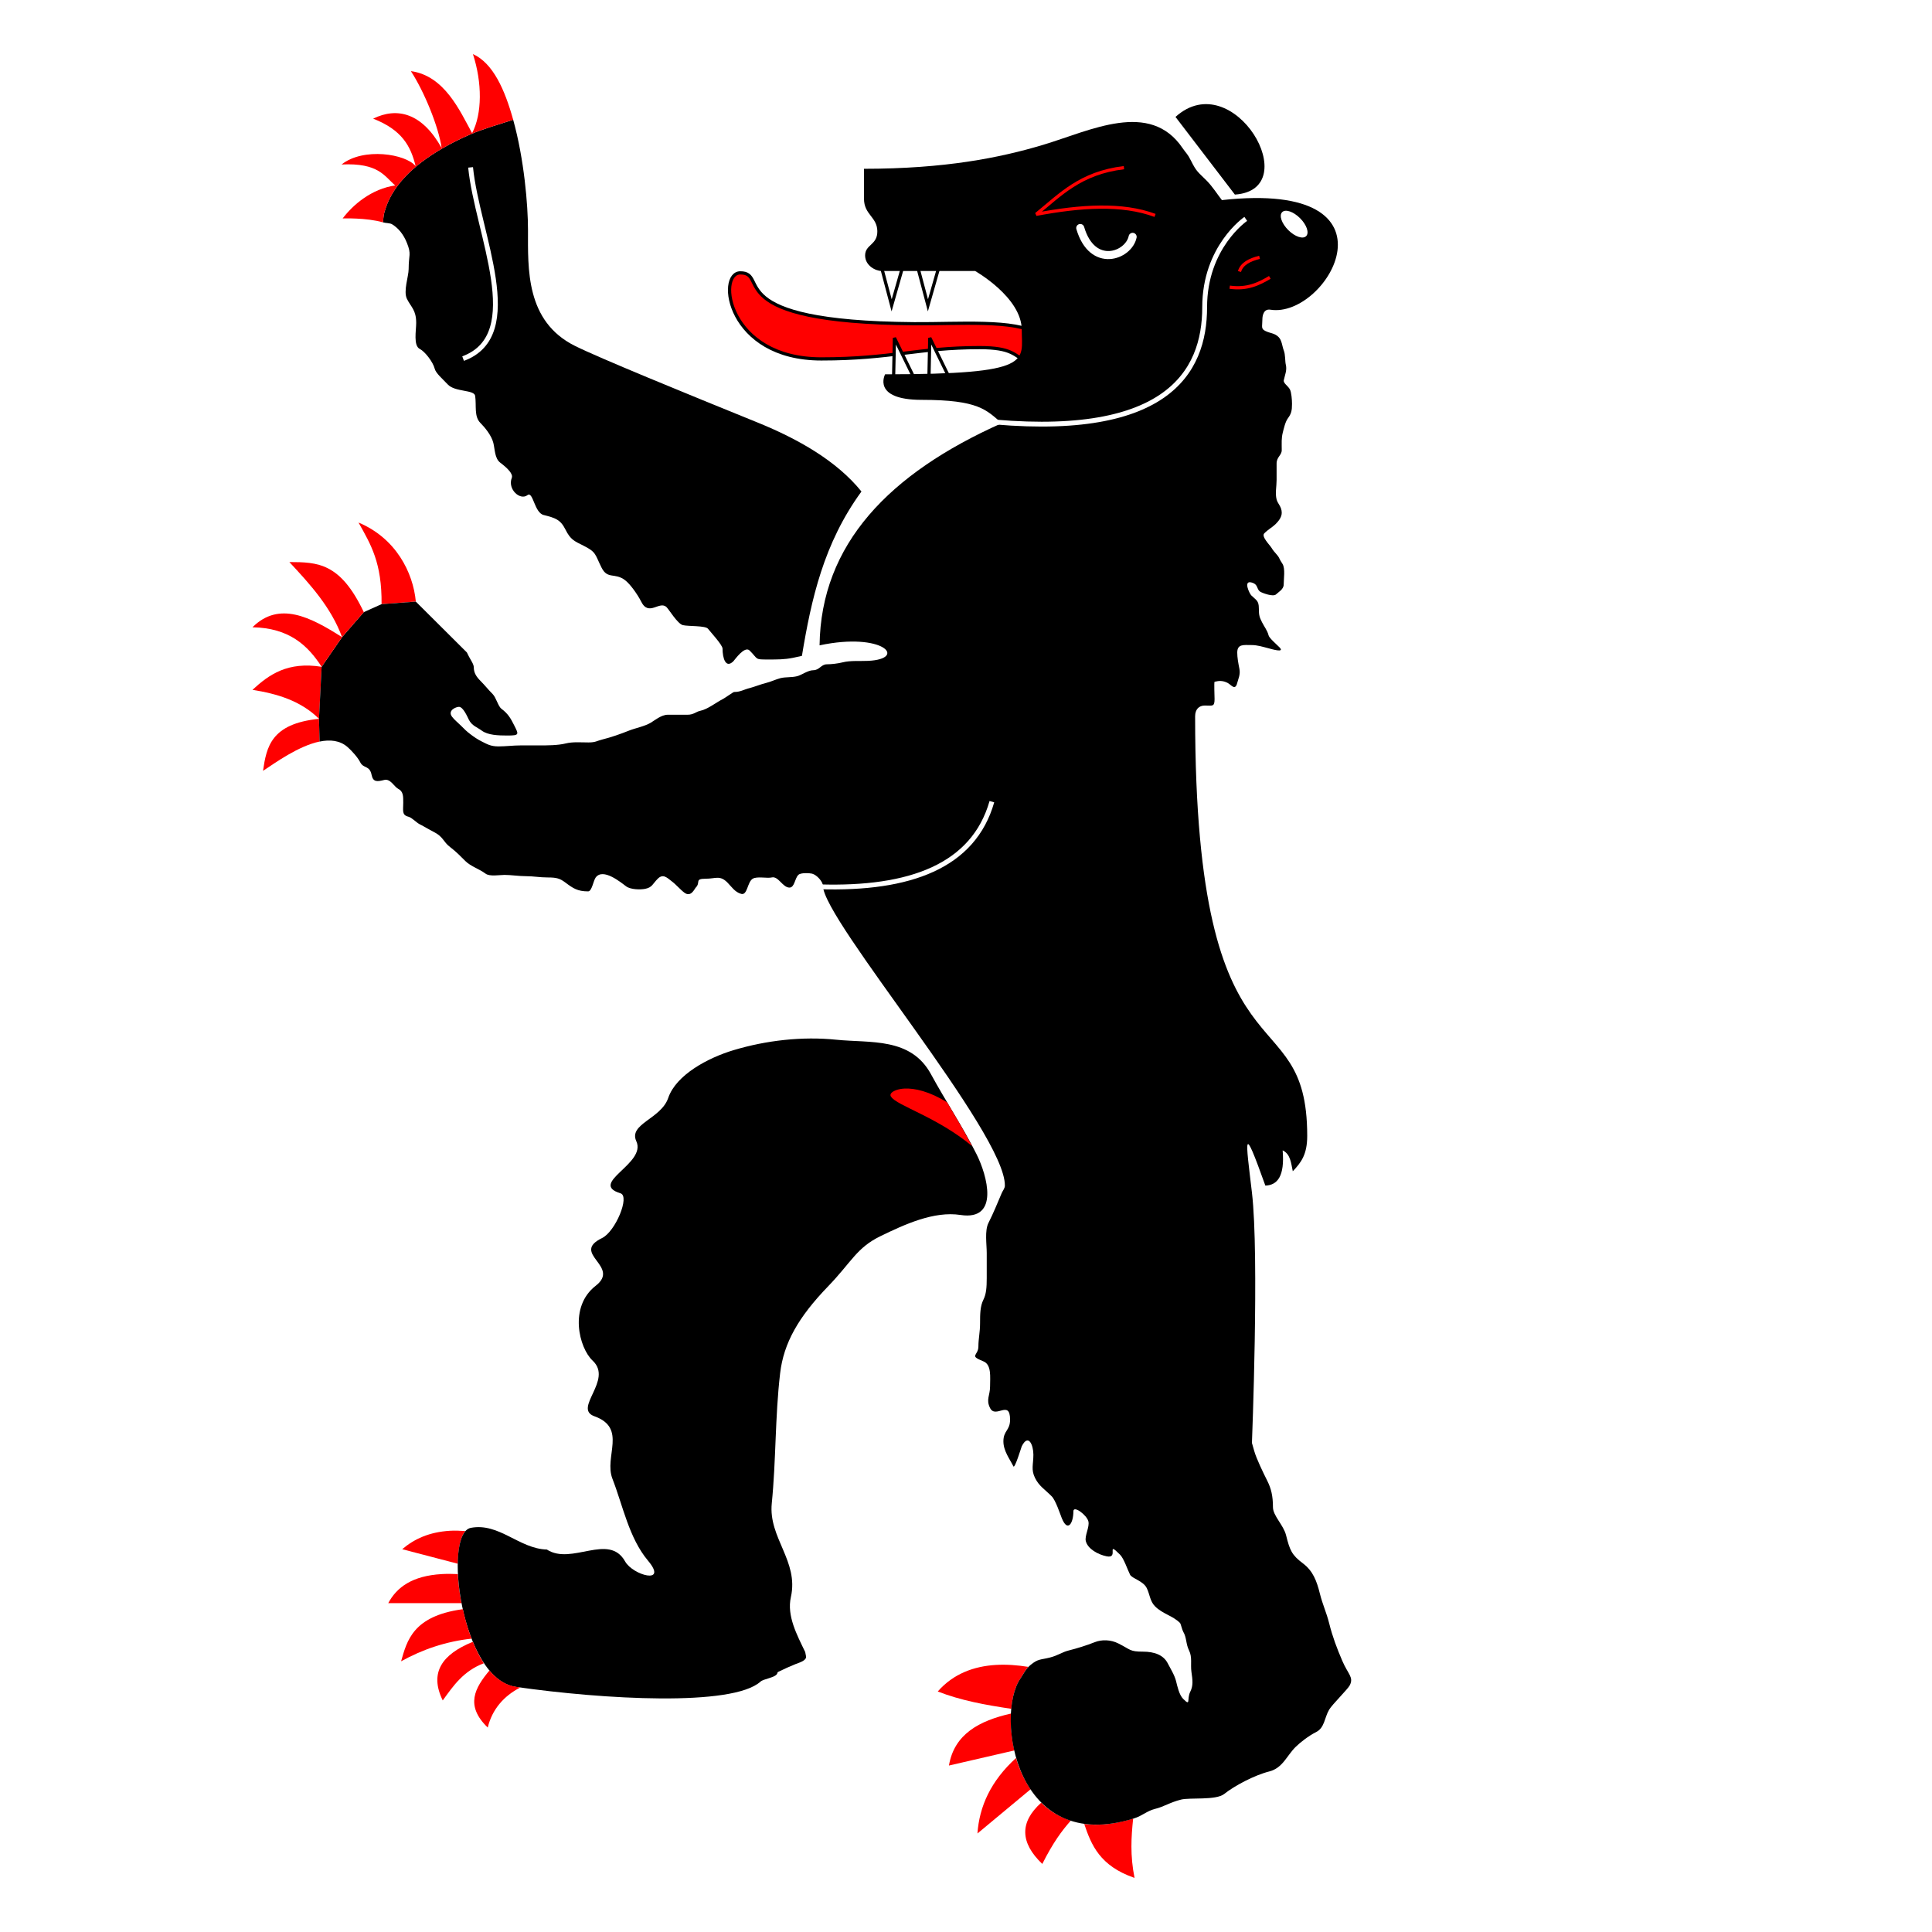 <?xml version="1.0" encoding="utf-8"?>
<!-- Generator: Adobe Illustrator 14.0.0, SVG Export Plug-In . SVG Version: 6.00 Build 43363)  -->
<!DOCTYPE svg PUBLIC "-//W3C//DTD SVG 1.1//EN" "http://www.w3.org/Graphics/SVG/1.1/DTD/svg11.dtd">
<svg version="1.1"
	 id="AI" xmlns:rdf="http://www.w3.org/1999/02/22-rdf-syntax-ns#" xmlns:sodipodi="http://inkscape.sourceforge.net/DTD/sodipodi-0.dtd" sodipodi:docbase="C:\Documents and Settings\David Nelson\Archives\Svg" xmlns:cc="http://web.resource.org/cc/" sodipodi:docname="Flag_of_Appenzell_Innerrhoden.svg" sodipodi:version="0.32" xmlns:svg="http://www.w3.org/2000/svg" inkscape:version="0.43" xmlns:inkscape="http://www.inkscape.org/namespaces/inkscape" xmlns:dc="http://purl.org/dc/elements/1.1/"
	 xmlns="http://www.w3.org/2000/svg" xmlns:xlink="http://www.w3.org/1999/xlink" x="0px" y="0px" width="600px" height="600px"
	 viewBox="0 0 600 600" enable-background="new 0 0 600 600" xml:space="preserve">
<rect id="rect2369" x="0" y="0" fill="#FFFFFF" width="600" height="600"/>
<path id="path2324" fill="#FF0000" d="M137.151,488.845c-9.088,0.544-13.91,4.042-16.58,9.027h22.743
	c-0.599-3.109-0.985-6.171-1.129-9.027C140.387,488.761,138.694,488.753,137.151,488.845z"/>
<path id="path2322" fill="#FF0000" d="M139.755,475.391c-6.47,0.392-11.145,2.564-14.844,5.729l17.274,4.515
	c0.062-4.662,0.796-8.419,2.344-10.156C142.851,475.371,141.238,475.301,139.755,475.391z"/>
<path id="path2246" sodipodi:nodetypes="ccc" fill="#FFFFFF" stroke="#000000" d="M273.152,80.667l3.757,14.158l4.045-14.158"/>
<path id="path2266" sodipodi:nodetypes="ccssssc" fill="#FF0000" stroke="#000000" d="M319.239,112.634l3.017-8.947
	c-6.794-4.545-24.715-3.039-38.317-3.145c-60.9-0.476-44.734-15.799-54.026-15.799c-7.336,0-4.13,26.721,25.16,26.721
	c21.62,0,30.181-3.511,49.15-3.511C314.384,107.953,314.878,110.294,319.239,112.634z"/>
<path id="path2246_1_" sodipodi:nodetypes="ccc" fill="#FFFFFF" stroke="#000000" d="M284.421,80.667l3.757,14.158l4.046-14.158"/>
<path id="path2252" sodipodi:nodetypes="ccc" fill="#FFFFFF" stroke="#000000" d="M277.486,118.519l0.289-13.58l6.646,13.58"/>
<path id="path2252_1_" sodipodi:nodetypes="ccc" fill="#FFFFFF" stroke="#000000" d="M288.467,118.519l0.288-13.58l6.646,13.58"/>
<path id="path2294" fill="#FF0000" d="M118.501,187.616c0.109-12.831-3.265-18.384-7.159-25.338
	c11.585,4.85,16.952,15.477,17.797,24.547"/>
<path id="path1352" fill="#FF0000" d="M99.068,223.236c-5.604-5.563-12.89-7.767-20.66-9c5.171-4.771,10.933-8.837,21.479-7.158"/>
<path id="path2315" fill="#FF0000" d="M99.068,223.236c-14.959,1.512-16.294,8.784-17.387,16.16
	c3.785-2.497,11.048-7.752,17.578-9.102"/>
<path id="path2354" fill="#FF0000" d="M309.286,517.057c-6.821,0.408-13.236,2.734-18.056,8.247
	c7.089,2.771,14.724,4.184,22.83,5.382c0.357-3.889,1.296-7.143,2.777-9.288c0.69-1,1.383-2.521,2.518-3.733
	C315.997,517.125,312.593,516.86,309.286,517.057z"/>
<path id="path2365" fill="#FF0000" d="M313.973,532.16c-9.86,2.231-17.634,6.376-19.271,16.146l20.312-4.688
	C314.108,539.683,313.793,535.74,313.973,532.16z"/>
<path id="path2363" fill="#FF0000" d="M315.536,545.963c-7.865,7.159-11.398,15.063-11.979,23.438l16.491-13.715
	C318.059,552.712,316.536,549.407,315.536,545.963z"/>
<path id="path2361" fill="#FF0000" d="M323.348,559.852c-6.684,5.993-6.621,12.368,0.348,19.011
	c3.336-6.64,6.109-10.365,8.854-13.455C328.925,564.229,325.844,562.343,323.348,559.852z"/>
<path id="path2359" fill="#FF0000" d="M351.821,564.8c-5.75,1.761-10.795,2.244-15.104,1.648c2.188,6.481,4.81,13.041,15.625,16.754
	c-1.403-6.988-1.03-12.748-0.434-18.402C351.88,564.809,351.848,564.791,351.821,564.8z"/>
<path id="path2313" sodipodi:nodetypes="cssssssssssssssssssssssssssssssssssccccccccsssssssssssssssssssssssssssssssssssccscscsssscsssscssssssssssssssssssssssssssssssssssssssssscccssssssssssssssssssssssssssssssssssssssssssssssssssssssssssss" d="
	M316.86,521.358c-7.797,11.289-1.658,55.039,35.384,43.341c2.538-0.802,3.96-2.3,6.404-2.911c3.027-0.757,4.591-2.021,8.15-2.91
	c2.742-0.687,10.848,0.288,13.391-1.746c3.198-2.559,9.479-5.863,13.973-6.986c4.158-1.039,5.422-4.84,8.151-7.568
	c1.346-1.347,4.039-3.476,6.403-4.658c2.698-1.349,2.586-4.504,4.075-6.985c1.008-1.681,5.793-6.347,6.404-7.568
	c1.26-2.52-0.534-3.379-2.329-7.567c-1.681-3.922-3.032-7.471-4.075-11.645c-0.858-3.436-2.01-5.709-2.911-9.314
	c-0.948-3.797-2.094-6.955-5.239-9.315c-3.482-2.612-4.071-4.062-5.239-8.732c-0.811-3.236-4.075-6.038-4.075-8.732
	c0-3.497-0.566-5.789-1.747-8.15c-1.31-2.618-3.37-6.844-4.075-9.314c-0.234-0.825-0.471-1.651-0.706-2.478
	c0,0,2.308-58.275,0-77.762c-2.021-17.067-2.938-21.997,4.166-2.159c3.764-0.14,6.047-2.907,5.374-10.934
	c2.436,1.124,2.602,3.948,3.15,6.485c2.598-2.736,4.478-5.212,4.478-10.977c0-44.965-34.812-12.489-34.812-130.307
	c0-2.123,1.148-3.354,3.019-3.354c2.32,0,3.02,0.486,3.02-2.013c0-0.561-0.186-5.32,0-5.367c1.444-0.36,2.601-0.377,4.024,0.336
	c1.147,0.573,2.367,2.608,3.021,0c0.291-1.166,1.029-2.566,0.67-4.36c-0.353-1.759-0.67-3.505-0.67-5.031
	c0-2.729,2.001-2.349,4.359-2.349c1.967,0,3.476,0.533,5.367,1.007c0.747,0.187,5.281,1.592,3.354-0.335
	c-1.045-1.046-3.141-2.828-3.354-3.69c-0.379-1.513-1.319-2.641-2.013-4.025c-0.778-1.557-1.007-2.083-1.007-4.359
	c0-2.457-0.858-2.536-2.349-4.025c-0.57-0.57-2.522-4.656,0-4.024c2.4,0.601,1.44,2.229,3.02,3.02
	c0.441,0.221,3.783,1.584,4.696,0.671c0.636-0.636,2.349-1.526,2.349-3.02c0-1.745,0.527-4.901-0.336-6.373
	c-0.304-0.519-0.665-1.006-0.91-1.553c-0.652-1.454-1.537-1.817-2.553-3.511c-0.526-0.877-3.214-3.488-2.234-4.468
	c1.313-1.312,2.573-1.935,3.511-2.872c0.875-0.875,1.915-2.105,1.915-3.511c0-1.933-1.26-2.803-1.596-4.148
	c-0.493-1.973,0-3.919,0-6.062c0-1.702,0-3.404,0-5.105c0-2.04,1.596-2.547,1.596-4.148c0-2.28-0.13-3.632,0.318-5.426
	c0.312-1.243,0.787-3.389,1.596-4.468c1.055-1.404,1.277-2.393,1.277-4.468c0-1.313-0.186-3.562-0.639-4.468
	c-0.562-1.124-2.105-1.92-1.915-2.872c0.295-1.474,1.059-3.107,0.639-4.787c-0.276-1.104-0.116-3.161-0.639-4.468
	c-0.481-1.204-0.575-3.129-1.597-4.148c-1.301-1.302-2.545-1.113-4.147-1.915c-1.416-0.708-0.908-1.335-0.908-3.523
	c0-1.384,0.47-3.396,2.49-3.073c17.784,2.836,42.791-40.418-15.056-34.035c-1.28-1.611-2.911-4.22-4.79-6.098
	c-2.677-2.677-3.074-2.665-4.791-6.1c-1.185-2.366-1.467-2.218-2.613-3.92c-10.145-15.04-28.645-5.452-43.303-1.052
	c-13.49,4.049-30.6,7.447-55.653,7.447c0,0,0,4.816,0,9.314c0,4.939,4.054,5.606,4.141,10.005c0.086,4.398-3.796,4.141-3.796,7.59
	c0,3.124,3.186,4.83,5.176,4.83c8.623,0,28.98,0,28.98,0s14.489,8.186,14.489,18.285c0,9.762,4.036,13.801-42.436,13.801
	c0,0-4.261,7.936,11.385,7.936c17.667,0,20.013,3.104,24.841,7.245c-35.004,15.617-56.16,37.564-56.58,68.992
	c19.902-4.224,27.379,4.266,15.039,4.82c-2.582,0.116-5.457-0.141-7.83,0.452c-1.547,0.387-3.593,0.614-4.915,0.614
	c-1.858,0-2.291,1.844-4.301,1.844c-1.552,0-3.698,1.539-4.915,1.843c-1.812,0.453-3.575,0.203-5.224,0.614
	c-1.339,0.335-2.91,1.112-4.606,1.536c-1.644,0.411-3.593,1.205-4.916,1.536c-1.961,0.49-2.846,1.229-4.915,1.229
	c-0.193,0-2.836,1.879-3.379,2.15c-2.077,1.039-4.793,3.231-7.065,3.687c-1.354,0.271-2.029,1.229-3.994,1.229
	c-1.999,0-4.15,0-6.144,0c-1.951,0-4.104,1.786-5.224,2.457c-1.922,1.153-4.861,1.699-6.759,2.458
	c-2.762,1.104-5.607,2.093-8.294,2.765c-1.706,0.427-2.107,0.922-4.301,0.922c-2.312,0-4.879-0.239-7.066,0.308
	c-2.46,0.614-5.816,0.614-8.294,0.614c-1.945,0-3.892,0-5.837,0c-2.19,0-4.509,0.308-6.759,0.308c-2.445,0-3.52-0.686-5.223-1.536
	c-1.367-0.684-2.391-1.408-3.38-2.15c-1.372-1.028-1.913-1.606-3.071-2.765c-0.989-0.99-2.013-1.761-2.766-2.765
	c-1.466-1.954,1.225-3.072,2.15-3.072c1.299,0,2.598,3.044,3.072,3.994c0.951,1.901,2.645,2.367,3.993,3.379
	c1.905,1.429,5.132,1.536,7.986,1.536c3.77,0,3.522-0.328,2.15-3.072c-1.125-2.251-1.93-3.675-3.993-5.223
	c-1.075-0.807-1.638-3.481-2.765-4.607c-1.448-1.448-2.418-2.726-3.688-3.994c-1.284-1.283-2.149-2.498-2.149-4.301
	c0-0.969-1.061-2.427-1.536-3.379c-0.34-0.679-0.4-0.801-0.614-1.229l-15.857-15.784l-10.637,0.791l-5.521,2.48l-6.751,7.773
	l-6.342,9.205l-0.817,16.158l0.191,7.06c3.242-0.67,6.305-0.377,8.672,1.692c1.347,1.178,3.208,3.271,3.934,4.72
	c1.029,2.059,2.933,0.899,3.539,3.933c0.468,2.34,1.793,2.107,3.933,1.573c1.926-0.481,3.125,2.151,4.325,2.753
	c1.604,0.801,1.573,2.312,1.573,4.325c0,2.447-0.494,3.809,1.572,4.326c1.115,0.277,2.512,1.845,3.539,2.358
	c1.552,0.775,2.816,1.604,4.326,2.359c3.062,1.531,2.95,3.098,5.112,4.719c1.907,1.431,3.68,3.287,4.719,4.326
	c1.687,1.686,4.336,2.466,6.292,3.933c1.284,0.963,4.335,0.394,5.898,0.394c2.056,0,4.479,0.394,6.686,0.394
	c2.309,0,4.275,0.395,6.687,0.395c2.792,0,3.801,0.295,5.505,1.572c2.408,1.807,3.804,2.752,7.079,2.752
	c1.176,0,1.631-3.354,2.358-4.324c2.272-3.03,7.741,1.479,9.438,2.753c1.379,1.033,4.432,1.079,5.898,0.786
	c2.247-0.449,2.281-1.495,3.934-3.146c1.686-1.686,2.979-0.223,4.325,0.787c1.433,1.074,2.6,2.54,3.933,3.539
	c2.075,1.557,3.15-1.185,3.539-1.573c1.63-1.629-0.507-2.753,3.146-2.753c3.031,0,4.335-1.17,6.686,1.181
	c1.215,1.215,2.352,3.045,4.326,3.539c1.906,0.478,1.854-3.708,3.539-4.72c1.351-0.81,4.531-0.051,5.897-0.393
	c2.051-0.514,3.394,3.146,5.506,3.146c1.602,0,1.621-2.801,2.753-3.933c0.813-0.812,3.765-0.523,4.27-0.394
	c1.529,0.396,3.368,2.546,3.368,3.742c0,10.618,56.814,76.834,56.508,93.181c-0.017,0.819-0.647,1.513-0.972,2.27
	c-1.491,3.484-2.446,5.928-4.141,9.314c-1.187,2.372-0.518,6.636-0.518,9.315c0,2.587,0,5.175,0,7.763
	c0,2.963-0.161,4.979-1.035,6.729c-1.007,2.015-1.035,4.423-1.035,7.244c0,2.87-0.518,4.869-0.518,7.245
	c0,2.995-3.107,2.793,1.553,4.657c2.585,1.034,2.07,4.91,2.07,7.763c0,2.896-1.33,4.067,0,6.729c1.721,3.441,6.21-2.763,6.21,3.622
	c0,3.421-2.07,3.325-2.07,6.728c0,2.975,1.959,5.472,3.104,7.764c0.427,0.854,2.498-6.03,2.588-6.21
	c2.058-4.113,3.622-0.438,3.622,2.588c0,3.021-0.793,4.624,0.519,7.245c1.265,2.528,2.837,3.354,5.175,5.691
	c1.204,1.203,2.629,5.538,3.105,6.729c1.854,4.636,3.622,1.592,3.622-2.07c0-1.973,4.169,1.15,4.656,3.104
	c0.438,1.744-1.216,4.474-0.797,6.146c0.613,2.455,3.872,4.198,6.49,4.722c3.956,0.792-0.417-5.073,4.14-0.518
	c1.194,1.194,2.334,4.668,3.105,6.21c0.595,1.188,4.062,1.917,5.175,4.141c0.976,1.951,0.983,4.089,2.587,5.692
	c2.436,2.434,5.442,2.854,7.763,5.175c0.244,0.244,0.647,2.128,0.972,2.674c1.146,1.938,0.798,3.796,1.833,5.865
	c1.049,2.097,0.411,4.346,0.731,6.599c0.366,2.56,0.62,4.26-0.365,6.231c-1.14,2.277,0.271,4.671-2.199,2.199
	c-1.265-1.264-1.848-4.089-2.199-5.498c-0.494-1.979-1.88-4.126-2.566-5.499c-1.337-2.674-4.24-3.666-7.696-3.666
	c-4.191,0-3.771-0.603-7.698-2.565c-2.32-1.16-5.091-1.263-7.331-0.366c-2.469,0.986-5.537,1.935-8.064,2.565
	c-2.106,0.527-3.305,1.56-5.864,2.199c-2.96,0.739-3.56,0.354-5.865,2.198C318.528,518.263,317.697,520.145,316.86,521.358z"/>
<path id="path2309" fill="#FF0000" d="M99.886,207.076c-4.335-6.699-10.111-12.066-21.479-12.273
	c8.248-8.21,17.963-3.21,27.819,3.068"/>
<path id="path2305" fill="#FF0000" d="M106.227,197.871c-3.36-9.169-9.797-16.287-16.364-23.319
	c8.798,0.03,15.834,0.196,23.115,15.546"/>
<path id="path2227" sodipodi:nodetypes="ccc" fill="none" stroke="#FF0000" d="M349.053,52.067
	c-13.577,1.622-19.83,8.476-27.257,14.49c13.861-2.608,26.718-3.456,36.915,0.345"/>
<path id="path2229" sodipodi:nodetypes="csc" fill="none" stroke="#FFFFFF" stroke-width="1.5" d="M303.591,130.529
	c58.741,6.521,70.527-14.869,70.527-35.104c0-18.771,12.765-27.445,12.765-27.445"/>
<path id="path2231" sodipodi:nodetypes="ccc" d="M365.061,36.309l18.443,24.12C405.672,58.899,383.094,20.043,365.061,36.309z"/>
<path id="path2242" d="M118.922,69.054c0.924,0.269,2.182,0.182,2.864,0.607c1.976,1.229,3.521,3.114,4.602,5.815
	c1.439,3.601,0.521,3.62,0.521,8.072c0,2.312-1.72,6.891-0.521,9.288c1.314,2.631,2.864,3.423,2.864,7.466
	c0,2.371-0.933,7.043,1.128,8.073c1.609,0.804,4.104,4.087,4.602,6.076c0.369,1.477,2.342,3.098,4.08,4.946
	c2.273,2.422,8.227,1.566,8.507,3.561c0.437,3.097-0.402,6.368,1.648,8.42c1.272,1.271,3.398,3.783,3.993,6.163
	c0.51,2.037,0.403,4.839,2.17,6.163c2.355,1.767,4.013,3.524,3.561,4.688c-1.39,3.57,2.604,7.125,4.859,5.382
	c1.771-1.366,2.109,5.434,5.035,6.164c3.619,0.904,5.226,1.42,6.771,4.515c1.582,3.164,2.694,3.562,5.643,5.033
	c3.997,1.999,3.507,2.675,5.557,6.771c1.888,3.773,4.055,1.479,7.292,3.906c1.638,1.229,3.948,4.513,5.033,6.684
	c2.387,4.771,5.7-0.464,7.899,1.736c0.791,0.79,3.393,5.145,5.035,5.556c1.661,0.415,7.049,0.11,7.812,1.128
	c0.66,0.881,4.515,5.021,4.515,6.163c0,2.931,0.966,6.326,3.386,3.906c0.353-0.354,3.452-4.88,5.034-3.298
	c2.716,2.716,1.497,2.776,5.556,2.776c3.11,0,5.188,0.021,7.899-0.521c0.935-0.188,1.844-0.421,2.776-0.607
	c2.896-17.552,6.755-34.964,18.49-51.042c-7.656-9.494-19.65-16.312-32.292-21.44c-22.938-9.304-49.254-20.085-56.684-23.784
	c-15.361-7.648-14.584-23.991-14.584-36.024c0-7.67-1.186-21.923-4.602-34.201c-4.65,1.496-9.553,2.894-13.455,4.602
	c-5.868,2.567-10.869,5.429-14.931,8.507s-7.171,6.442-9.288,10.069c-1.059,1.812-1.797,3.685-2.344,5.643
	C119.082,66.994,119.064,68.038,118.922,69.054z"/>
<path id="path2233" fill="#FF0000" d="M118.922,69.054c0.144-1.016,0.16-2.06,0.435-3.038c0.547-1.958,1.285-3.829,2.344-5.643
	c2.117-3.627,5.229-6.991,9.288-10.069c4.062-3.078,9.062-5.938,14.931-8.507c3.902-1.708,8.805-3.104,13.455-4.602
	c-2.58-9.272-6.228-17.587-12.5-20.398c2.885,8.877,2.905,18.48-0.261,24.564c-3.81-6.981-8.574-17.854-19.01-19.271
	c4.184,6.424,8.607,17.272,9.549,23.871c-6.023-10.791-13.701-12.827-21.269-9.114c8.91,3.479,11.659,8.459,13.194,14.757
	c-3.027-3.808-16.23-5.908-23.004-0.521c11.539-0.567,13.319,3.672,16.667,6.511c-7.314,1.039-13.127,5.997-16.319,10.242
	C106.422,67.838,113.815,67.567,118.922,69.054z"/>
<path id="path2235" sodipodi:nodetypes="cc" fill="none" stroke="#FFFFFF" stroke-width="1.5" d="M146.148,51.981
	c2.005,20.385,17.629,52.005-2.329,59.384"/>
<path id="path2244" sodipodi:nodetypes="cc" fill="none" stroke="#FFFFFF" stroke-width="2.5" stroke-linecap="round" d="
	M335.481,70.809c3.764,12.795,15.028,8.681,16.271,2.747"/>
<path id="path2258" sodipodi:nodetypes="cc" fill="none" stroke="#FF0000" d="M384.932,84.323c0.697-2.388,3.11-3.633,6.229-4.406"
	/>
<path id="path2260" sodipodi:nodetypes="cc" fill="none" stroke="#FF0000" d="M381.893,89.186c5.425,0.767,9.028-1.016,12.461-3.04"
	/>
<path id="path2262" sodipodi:nodetypes="cc" fill="none" stroke="#FFFFFF" stroke-width="1.5" d="M308.039,248.967
	c-5.729,20.084-25.523,27.284-53.489,26.439"/>
<path id="path2264" sodipodi:ry="0.93227142" sodipodi:cx="154.53333" sodipodi:cy="26.449511" sodipodi:type="arc" sodipodi:rx="1.8955196" fill="#FFFFFF" d="
	M405.635,73.331c-1.004,1.019-3.486,0.181-5.548-1.872c-2.06-2.054-2.915-4.543-1.911-5.562c0.005-0.004,0.01-0.009,0.014-0.013
	c1.004-1.02,3.487-0.181,5.548,1.872c2.06,2.053,2.916,4.543,1.911,5.562C405.645,73.323,405.641,73.327,405.635,73.331z"/>
<path id="path2319" sodipodi:nodetypes="cscsssssssssssssssssssscssssss" d="M160.121,523.866
	c-16.92-2.421-22.677-47.721-13.896-49.379c8.78-1.658,15.014,6.496,23.604,6.736c7.715,5.019,19.248-5.329,24.308,3.701
	c2.419,4.316,13.451,7.306,7.116-0.232c-5.925-7.05-7.793-17.07-11.058-25.448c-2.683-6.887,4.665-15.739-5.599-19.413
	c-6.765-2.421,5.912-11.251-0.543-17.267c-4.227-3.937-7.477-16.726,0.938-23.25c7.898-6.125-7.936-10.004,1.988-14.828
	c4.146-2.017,8.694-12.976,5.73-13.887c-10.119-3.112,8.127-9.181,4.912-16.157c-2.507-5.439,7.664-6.904,9.902-13.475
	c2.438-7.156,12.33-12.447,20.29-14.832c10.2-3.057,21.324-4.316,31.906-3.239c10.618,1.081,23.135-0.817,29.405,10.711
	c4.545,8.355,9.831,16.254,14.128,24.798c3.336,6.634,7.275,20.795-4.974,18.912c-8.238-1.267-17.326,2.93-24.81,6.566
	c-7.466,3.627-8.99,8.032-16.285,15.59c-9.205,9.536-13.811,17.593-14.912,27.036c-1.591,13.628-1.249,26.995-2.592,40.375
	c-1.08,10.753,8.448,17.894,5.934,29.112c-1.306,5.823,1.88,11.72,4.45,17.062c0.084,0.433,0.167,0.866,0.251,1.299
	c0.262,1.36-2.155,2.003-3.261,2.444c-1.562,0.625-3.752,1.604-5.435,2.444c-0.182,0.092-0.182,0.362-0.271,0.544
	c-0.61,1.221-4.226,1.598-5.162,2.445C227.522,530.08,187.464,527.78,160.121,523.866z"/>
<path id="path2332" fill="#FF0000" d="M143.487,499.781c-15.29,2.157-17.101,9.779-18.923,16.146
	c6.737-3.728,13.991-6.167,21.875-7.031c-1.132-2.905-2-5.986-2.691-9.115C143.654,499.795,143.58,499.77,143.487,499.781z"/>
<path id="path2334" fill="#FF0000" d="M146.699,509.939c-9.261,3.8-13.491,9.415-9.201,18.143
	c3.278-4.521,6.358-9.106,12.761-11.545c-1.291-1.942-2.394-4.204-3.386-6.598C146.826,509.957,146.746,509.92,146.699,509.939z"/>
<path id="path2342" fill="#FF0000" d="M151.995,518.793c-4.47,5.365-7.667,10.843-0.521,17.708
	c1.353-5.611,4.972-9.796,10.068-12.413c-0.486-0.067-0.909-0.191-1.389-0.261C157.074,523.387,154.314,521.554,151.995,518.793z"/>
<path id="path2347" fill="#FF0000" d="M280.901,338.064c-1.775,0.087-3.138,0.597-3.82,1.129c-0.044,0.037-0.135,0.136-0.173,0.174
	c-0.036,0.038-0.145,0.136-0.174,0.173c-0.026,0.039-0.066,0.136-0.087,0.175c-0.019,0.039-0.076,0.135-0.087,0.174
	c-0.009,0.039,0.002,0.135,0,0.174c0.001,0.013-0.001,0.073,0,0.087c0.002,0.013-0.002,0.073,0,0.087
	c0.003,0.014-0.004,0.073,0,0.086c0.004,0.015,0.082,0.074,0.087,0.087c0.006,0.015-0.007,0.073,0,0.087
	c0.007,0.015,0.079,0.073,0.087,0.088c1.626,2.729,14.346,6.304,25.174,15.363c-2.442-4.602-5.076-9.081-7.726-13.541
	c-0.042-0.025-0.047-0.062-0.088-0.087C288.626,338.911,284.022,337.91,280.901,338.064z"/>
</svg>

